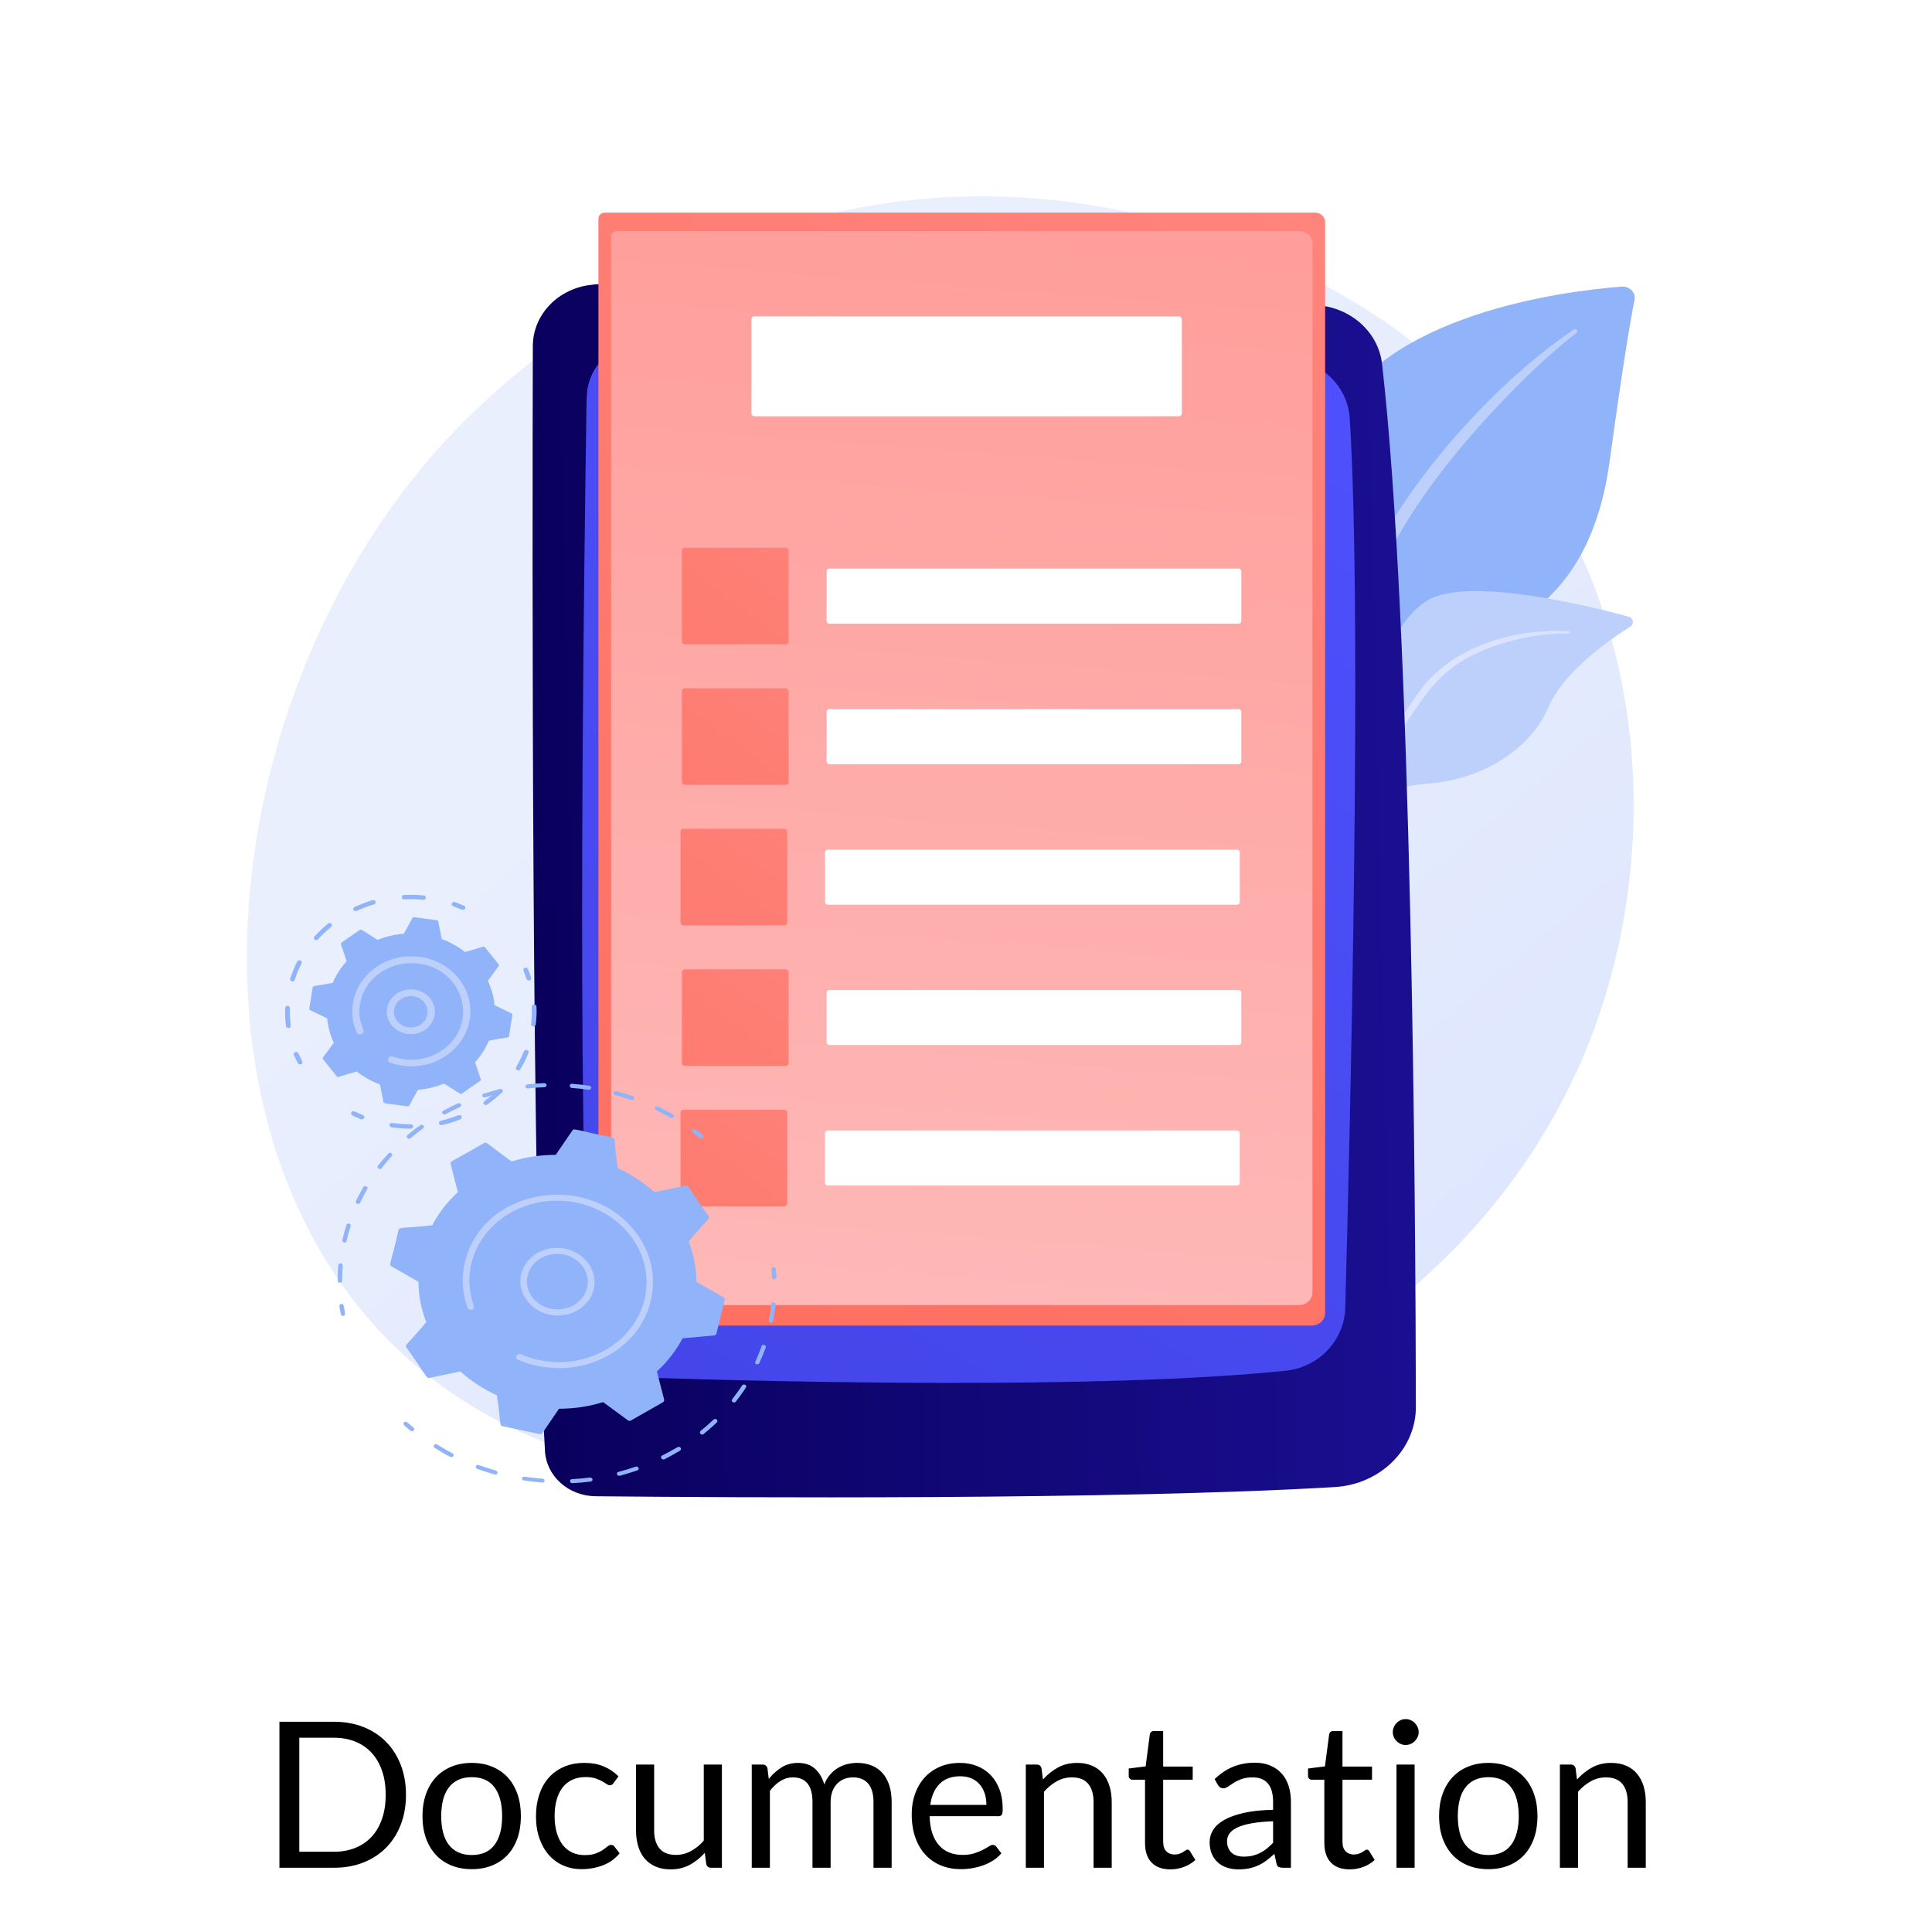 <svg xmlns="http://www.w3.org/2000/svg" xmlns:xlink="http://www.w3.org/1999/xlink" version="1.1" width="1024" height="1024" viewBox="0 0 1024 1024" xml:space="preserve">
<desc>Created with Fabric.js 3.5.0</desc>
<defs>
</defs>
<rect x="0" y="0" width="100%" height="100%" fill="#fff"/>
<g transform="matrix(1 0 0 1 508.824 956.017)" style="" id="563851">
		
<path xml:space="preserve" font-family="Lato" font-size="108" font-style="normal" font-weight="normal" style="stroke: none; stroke-width: 0; stroke-dasharray: none; stroke-linecap: butt; stroke-dashoffset: 0; stroke-linejoin: miter; stroke-miterlimit: 4; is-custom-font: none; font-file-url: none; fill: rgb(0,0,0); fill-rule: nonzero; opacity: 1; white-space: pre;" d="M-293.65-4.74L-293.65-4.74Q-293.65 3.96-296.41 11.09Q-299.16 18.21-304.18 23.29Q-309.20 28.37-316.22 31.15Q-323.24 33.93-331.78 33.93L-331.78 33.93L-360.72 33.93L-360.72-43.45L-331.78-43.45Q-323.24-43.45-316.22-40.67Q-309.20-37.89-304.18-32.79Q-299.16-27.69-296.41-20.56Q-293.65-13.43-293.65-4.74ZM-304.40-4.74L-304.40-4.74Q-304.40-11.86-306.34-17.48Q-308.29-23.10-311.85-26.98Q-315.41-30.87-320.49-32.92Q-325.57-34.98-331.78-34.98L-331.78-34.98L-350.19-34.98L-350.19 25.45L-331.78 25.45Q-325.57 25.45-320.49 23.40Q-315.41 21.35-311.85 17.48Q-308.29 13.62-306.34 8.01Q-304.40 2.39-304.40-4.74ZM-258.77-21.64L-258.77-21.64Q-252.77-21.64-247.94-19.64Q-243.11-17.64-239.73-13.97Q-236.36-10.30-234.55-5.09Q-232.74 0.12-232.74 6.55L-232.74 6.55Q-232.74 13.03-234.55 18.21Q-236.36 23.40-239.73 27.07Q-243.11 30.74-247.94 32.71Q-252.77 34.68-258.77 34.68L-258.77 34.68Q-264.76 34.68-269.59 32.71Q-274.43 30.74-277.83 27.07Q-281.23 23.40-283.07 18.21Q-284.90 13.03-284.90 6.55L-284.90 6.55Q-284.90 0.12-283.07-5.09Q-281.23-10.30-277.83-13.97Q-274.43-17.64-269.59-19.64Q-264.76-21.64-258.77-21.64ZM-258.77 27.18L-258.77 27.18Q-250.67 27.18-246.67 21.75Q-242.68 16.32-242.68 6.60L-242.68 6.60Q-242.68-3.17-246.67-8.62Q-250.67-14.08-258.77-14.08L-258.77-14.08Q-262.87-14.08-265.90-12.67Q-268.92-11.27-270.94-8.62Q-272.97-5.98-273.97-2.12Q-274.97 1.74-274.97 6.60L-274.97 6.60Q-274.97 11.46-273.97 15.30Q-272.97 19.13-270.94 21.75Q-268.92 24.37-265.90 25.77Q-262.87 27.18-258.77 27.18ZM-181.01-14.51L-183.55-11.05Q-183.98-10.46-184.41-10.14Q-184.84-9.81-185.65-9.81L-185.65-9.81Q-186.46-9.81-187.41-10.49Q-188.35-11.16-189.81-11.97Q-191.27-12.78-193.35-13.46Q-195.43-14.13-198.45-14.13L-198.45-14.13Q-202.45-14.13-205.52-12.70Q-208.60-11.27-210.68-8.57Q-212.76-5.87-213.81-2.04Q-214.87 1.80-214.87 6.55L-214.87 6.55Q-214.87 11.52-213.73 15.38Q-212.60 19.24-210.55 21.86Q-208.49 24.48-205.55 25.85Q-202.61 27.23-198.94 27.23L-198.94 27.23Q-195.43 27.23-193.16 26.39Q-190.89 25.56-189.38 24.53Q-187.87 23.51-186.89 22.67Q-185.92 21.83-184.95 21.83L-184.95 21.83Q-183.71 21.83-183.11 22.75L-183.11 22.75L-180.41 26.26Q-183.98 30.63-189.32 32.66Q-194.67 34.68-200.61 34.68L-200.61 34.68Q-205.74 34.68-210.14 32.79Q-214.54 30.90-217.78 27.31Q-221.02 23.72-222.88 18.48Q-224.75 13.25-224.75 6.55L-224.75 6.55Q-224.75 0.45-223.05-4.74Q-221.35-9.92-218.08-13.67Q-214.81-17.43-210.01-19.53Q-205.20-21.64-198.99-21.64L-198.99-21.64Q-193.27-21.64-188.84-19.78Q-184.41-17.91-181.01-14.51L-181.01-14.51ZM-171.72-20.77L-162.11-20.77L-162.11 14.11Q-162.11 20.32-159.25 23.72Q-156.38 27.12-150.61 27.12L-150.61 27.12Q-146.39 27.12-142.67 25.13Q-138.94 23.13-135.81 19.56L-135.81 19.56L-135.81-20.77L-126.20-20.77L-126.20 33.93L-131.92 33.93Q-133.97 33.93-134.51 31.93L-134.51 31.93L-135.27 26.04Q-138.83 29.99-143.26 32.39Q-147.69 34.79-153.41 34.79L-153.41 34.79Q-157.90 34.79-161.32 33.31Q-164.75 31.82-167.08 29.12Q-169.40 26.42-170.56 22.59Q-171.72 18.75-171.72 14.11L-171.72 14.11L-171.72-20.77ZM-100.76 33.93L-110.38 33.93L-110.38-20.77L-104.65-20.77Q-102.60-20.77-102.06-18.78L-102.06-18.78L-101.36-13.16Q-98.33-16.89-94.58-19.26Q-90.83-21.64-85.86-21.64L-85.86-21.64Q-80.30-21.64-76.87-18.56Q-73.44-15.48-71.93-10.24L-71.93-10.24Q-70.79-13.21-68.93-15.37Q-67.07-17.53-64.75-18.94Q-62.42-20.34-59.80-20.99Q-57.19-21.64-54.49-21.64L-54.49-21.64Q-50.17-21.64-46.79-20.26Q-43.42-18.88-41.07-16.24Q-38.72-13.59-37.48-9.73Q-36.23-5.87-36.23-0.90L-36.23-0.90L-36.23 33.93L-45.85 33.93L-45.85-0.90Q-45.85-7.33-48.65-10.65Q-51.46-13.97-56.81-13.97L-56.81-13.97Q-59.18-13.97-61.32-13.13Q-63.45-12.30-65.07-10.68Q-66.69-9.06-67.63-6.60Q-68.58-4.14-68.58-0.90L-68.58-0.90L-68.58 33.93L-78.19 33.93L-78.19-0.90Q-78.19-7.49-80.84-10.73Q-83.48-13.97-88.56-13.97L-88.56-13.97Q-92.12-13.97-95.17-12.05Q-98.23-10.14-100.76-6.84L-100.76-6.84L-100.76 33.93ZM-0.05-21.64L-0.05-21.64Q4.86-21.64 9.02-19.99Q13.18-18.34 16.20-15.24Q19.22-12.13 20.93-7.57Q22.63-3.01 22.63 2.82L22.63 2.82Q22.63 5.09 22.14 5.85Q21.65 6.60 20.30 6.60L20.30 6.60L-16.09 6.60Q-15.98 11.79-14.69 15.62Q-13.39 19.46-11.12 22.02Q-8.86 24.59-5.72 25.85Q-2.59 27.12 1.30 27.12L1.30 27.12Q4.91 27.12 7.53 26.29Q10.15 25.45 12.04 24.48Q13.93 23.51 15.20 22.67Q16.47 21.83 17.39 21.83L17.39 21.83Q18.58 21.83 19.22 22.75L19.22 22.75L21.92 26.26Q20.14 28.42 17.66 30.01Q15.17 31.61 12.34 32.63Q9.50 33.66 6.48 34.17Q3.46 34.68 0.49 34.68L0.49 34.68Q-5.18 34.68-9.96 32.77Q-14.74 30.85-18.22 27.15Q-21.71 23.45-23.65 18.00Q-25.60 12.54-25.60 5.47L-25.60 5.47Q-25.60-0.25-23.84-5.22Q-22.09-10.19-18.79-13.84Q-15.50-17.48-10.75-19.56Q-5.99-21.64-0.05-21.64ZM0.16-14.56L0.16-14.56Q-6.80-14.56-10.80-10.54Q-14.80-6.52-15.77 0.61L-15.77 0.61L13.99 0.61Q13.99-2.74 13.07-5.52Q12.15-8.30 10.37-10.33Q8.59-12.35 6.02-13.46Q3.46-14.56 0.16-14.56ZM44.50 33.93L34.88 33.93L34.88-20.77L40.61-20.77Q42.66-20.77 43.20-18.78L43.20-18.78L43.96-12.84Q47.52-16.78 51.92-19.21Q56.32-21.64 62.10-21.64L62.10-21.64Q66.58-21.64 70.01-20.15Q73.44-18.67 75.74-15.94Q78.03-13.21 79.22-9.38Q80.41-5.55 80.41-0.90L80.41-0.90L80.41 33.93L70.79 33.93L70.79-0.90Q70.79-7.11 67.96-10.54Q65.12-13.97 59.29-13.97L59.29-13.97Q55.03-13.97 51.33-11.92Q47.63-9.87 44.50-6.36L44.50-6.36L44.50 33.93ZM111.51 34.79L111.51 34.79Q105.03 34.79 101.55 31.17Q98.06 27.56 98.06 20.75L98.06 20.75L98.06-12.73L91.48-12.73Q90.61-12.73 90.02-13.24Q89.42-13.75 89.42-14.83L89.42-14.83L89.42-18.67L98.39-19.80L100.60-36.70Q100.71-37.51 101.30-38.03Q101.90-38.54 102.82-38.54L102.82-38.54L107.68-38.54L107.68-19.69L123.34-19.69L123.34-12.73L107.68-12.73L107.68 20.10Q107.68 23.56 109.35 25.23Q111.02 26.91 113.67 26.91L113.67 26.91Q115.18 26.91 116.29 26.50Q117.40 26.10 118.21 25.61Q119.02 25.13 119.58 24.72Q120.15 24.32 120.58 24.32L120.58 24.32Q121.34 24.32 121.93 25.23L121.93 25.23L124.74 29.82Q122.26 32.15 118.75 33.47Q115.24 34.79 111.51 34.79ZM175.39-1.06L175.39 33.93L171.13 33.93Q169.72 33.93 168.86 33.50Q167.99 33.06 167.72 31.66L167.72 31.66L166.64 26.58Q164.48 28.53 162.43 30.07Q160.38 31.61 158.11 32.66Q155.84 33.71 153.28 34.25Q150.71 34.79 147.58 34.79L147.58 34.79Q144.40 34.79 141.62 33.90Q138.83 33.01 136.78 31.23Q134.73 29.45 133.52 26.72Q132.30 23.99 132.30 20.27L132.30 20.27Q132.30 17.03 134.08 14.03Q135.86 11.03 139.83 8.71Q143.80 6.39 150.23 4.90Q156.65 3.42 165.94 3.20L165.94 3.20L165.94-1.06Q165.94-7.44 163.22-10.70Q160.49-13.97 155.14-13.97L155.14-13.97Q151.63-13.97 149.23-13.08Q146.83-12.19 145.07-11.08Q143.32-9.97 142.05-9.08Q140.78-8.19 139.54-8.19L139.54-8.19Q138.56-8.19 137.84-8.71Q137.11-9.22 136.67-9.97L136.67-9.97L134.95-13.05Q139.48-17.43 144.72-19.59Q149.96-21.75 156.33-21.75L156.33-21.75Q160.92-21.75 164.48-20.23Q168.05-18.72 170.48-16.02Q172.91-13.32 174.15-9.49Q175.39-5.65 175.39-1.06L175.39-1.06ZM150.44 28.04L150.44 28.04Q152.98 28.04 155.09 27.53Q157.19 27.02 159.06 26.07Q160.92 25.13 162.62 23.78Q164.32 22.43 165.94 20.70L165.94 20.70L165.94 9.30Q159.30 9.52 154.66 10.36Q150.01 11.19 147.10 12.54Q144.18 13.89 142.86 15.73Q141.53 17.57 141.53 19.83L141.53 19.83Q141.53 21.99 142.24 23.56Q142.94 25.13 144.13 26.12Q145.31 27.12 146.93 27.58Q148.55 28.04 150.44 28.04ZM206.55 34.79L206.55 34.79Q200.07 34.79 196.59 31.17Q193.10 27.56 193.10 20.75L193.10 20.75L193.10-12.73L186.52-12.73Q185.65-12.73 185.06-13.24Q184.46-13.75 184.46-14.83L184.46-14.83L184.46-18.67L193.43-19.80L195.64-36.70Q195.75-37.51 196.34-38.03Q196.94-38.54 197.86-38.54L197.86-38.54L202.72-38.54L202.72-19.69L218.38-19.69L218.38-12.73L202.72-12.73L202.72 20.10Q202.72 23.56 204.39 25.23Q206.06 26.91 208.71 26.91L208.71 26.91Q210.22 26.91 211.33 26.50Q212.44 26.10 213.25 25.61Q214.06 25.13 214.62 24.72Q215.19 24.32 215.62 24.32L215.62 24.32Q216.38 24.32 216.97 25.23L216.97 25.23L219.78 29.82Q217.30 32.15 213.79 33.47Q210.28 34.79 206.55 34.79ZM231.34-20.77L240.95-20.77L240.95 33.93L231.34 33.93L231.34-20.77ZM243.11-37.95L243.11-37.95Q243.11-36.54 242.54-35.33Q241.97-34.11 241.03-33.17Q240.08-32.22 238.84-31.68Q237.60-31.14 236.20-31.14L236.20-31.14Q234.79-31.14 233.58-31.68Q232.36-32.22 231.42-33.17Q230.47-34.11 229.93-35.33Q229.39-36.54 229.39-37.95L229.39-37.95Q229.39-39.35 229.93-40.62Q230.47-41.89 231.42-42.83Q232.36-43.78 233.58-44.32Q234.79-44.86 236.20-44.86L236.20-44.86Q237.60-44.86 238.84-44.32Q240.08-43.78 241.03-42.83Q241.97-41.89 242.54-40.62Q243.11-39.35 243.11-37.95ZM280.04-21.64L280.04-21.64Q286.04-21.64 290.87-19.64Q295.70-17.64 299.08-13.97Q302.45-10.30 304.26-5.09Q306.07 0.12 306.07 6.55L306.07 6.55Q306.07 13.03 304.26 18.21Q302.45 23.40 299.08 27.07Q295.70 30.74 290.87 32.71Q286.04 34.68 280.04 34.68L280.04 34.68Q274.05 34.68 269.22 32.71Q264.38 30.74 260.98 27.07Q257.58 23.40 255.74 18.21Q253.91 13.03 253.91 6.55L253.91 6.55Q253.91 0.12 255.74-5.09Q257.58-10.30 260.98-13.97Q264.38-17.64 269.22-19.64Q274.05-21.64 280.04-21.64ZM280.04 27.18L280.04 27.18Q288.14 27.18 292.14 21.75Q296.14 16.32 296.14 6.60L296.14 6.60Q296.14-3.17 292.14-8.62Q288.14-14.08 280.04-14.08L280.04-14.08Q275.94-14.08 272.92-12.67Q269.89-11.27 267.87-8.62Q265.84-5.98 264.84-2.12Q263.84 1.74 263.84 6.60L263.84 6.60Q263.84 11.46 264.84 15.30Q265.84 19.13 267.87 21.75Q269.89 24.37 272.92 25.77Q275.94 27.18 280.04 27.18ZM327.56 33.93L317.95 33.93L317.95-20.77L323.68-20.77Q325.73-20.77 326.27-18.78L326.27-18.78L327.02-12.84Q330.59-16.78 334.99-19.21Q339.39-21.64 345.17-21.64L345.17-21.64Q349.65-21.64 353.08-20.15Q356.51-18.67 358.80-15.94Q361.10-13.21 362.29-9.38Q363.47-5.55 363.47-0.90L363.47-0.90L363.47 33.93L353.86 33.93L353.86-0.90Q353.86-7.11 351.03-10.54Q348.19-13.97 342.36-13.97L342.36-13.97Q338.09-13.97 334.39-11.92Q330.70-9.87 327.56-6.36L327.56-6.36L327.56 33.93Z"/></g>
<g transform="matrix(9.197 0 0 8.56 498.633 448.851)" id="434770">
<g style="" vector-effect="non-scaling-stroke">
		<g transform="matrix(1 0 0 1 -0.031 -0.196)" id="Layer_1">
<linearGradient id="SVGID_1535" gradientUnits="userSpaceOnUse" gradientTransform="matrix(1 0 0 1 0 0)" x1="94.78" y1="100.31" x2="35.86" y2="36.72">
<stop offset="0%" style="stop-color:rgb(218,227,254);stop-opacity: 1"/>
<stop offset="100%" style="stop-color:rgb(233,239,253);stop-opacity: 1"/>
</linearGradient>
<path style="stroke: none; stroke-width: 1; stroke-dasharray: none; stroke-linecap: butt; stroke-dashoffset: 0; stroke-linejoin: miter; stroke-miterlimit: 4; is-custom-font: none; font-file-url: none; fill: url(#SVGID_1535); fill-rule: nonzero; opacity: 1;" transform=" translate(-49.969, -49.804)" d="m 86.57 64.07 c -8.1 18.92 -29.47 27.05 -46.21 25.67 c -4.57 -0.38 -13.77 -1.14 -20.95 -7.93 c -13.79 -13.04 -11.67 -40.31 1.54 -56.36 c 1.7 -2.07 13.47 -15.92 31.81 -15.73 c 13.43 0.14 22.85 7.72 24 8.67 c 1.45 1.19 4.64 4.03 7.52 8.53 c 6.76 10.57 7.36 25.34 2.3 37.16 Z" stroke-linecap="round"/>
</g>
		<g transform="matrix(1 0 0 1 30.527 -18.516)" id="Layer_1">
<path style="stroke: none; stroke-width: 1; stroke-dasharray: none; stroke-linecap: butt; stroke-dashoffset: 0; stroke-linejoin: miter; stroke-miterlimit: 4; is-custom-font: none; font-file-url: none; fill: rgb(145,179,250); fill-rule: nonzero; opacity: 1;" transform=" translate(-80.527, -31.484)" d="m 72.98 47.66 s 0.58 -7.33 4.15 -8.93 c 3.57 -1.61 10.09 -2.17 11.42 -12.63 c 0.78 -6.13 1.21 -8.8 1.43 -9.96 c 0.09 -0.45 -0.28 -0.86 -0.74 -0.83 c -3.25 0.27 -13.86 1.67 -16.77 8.51 c -3.44 8.11 0.5 23.84 0.5 23.84 Z" stroke-linecap="round"/>
</g>
		<g transform="matrix(1 0 0 1 29.622 -18.321)" id="Layer_1">
<path style="stroke: none; stroke-width: 1; stroke-dasharray: none; stroke-linecap: butt; stroke-dashoffset: 0; stroke-linejoin: miter; stroke-miterlimit: 4; is-custom-font: none; font-file-url: none; fill: rgb(189,208,251); fill-rule: nonzero; opacity: 1;" transform=" translate(-79.622, -31.679)" d="m 86.48 17.97 c -3.82 2.76 -8.44 7.86 -11.17 13.16 c -0.37 0.88 -1.38 2.73 -2.09 6.14 c -0.61 2.84 -0.77 5.88 -0.6 7.93 c 0.01 0.13 0.12 0.23 0.25 0.21 c 0.22 -0.02 0.22 -0.26 0.21 -0.25 c -0.08 -3.47 0.54 -7.72 1.94 -11.47 c 1.76 -4.6 5.08 -8.88 8.42 -12.47 l 0.34 -0.35 c 2.58 -2.69 3.06 -2.66 2.87 -2.88 c -0.05 -0.05 -0.12 -0.06 -0.18 -0.02 Z" stroke-linecap="round"/>
</g>
		<g transform="matrix(1 0 0 1 27.988 -2.341)" id="Layer_1">
<path style="stroke: none; stroke-width: 1; stroke-dasharray: none; stroke-linecap: butt; stroke-dashoffset: 0; stroke-linejoin: miter; stroke-miterlimit: 4; is-custom-font: none; font-file-url: none; fill: rgb(189,208,251); fill-rule: nonzero; opacity: 1;" transform=" translate(-77.988, -47.658)" d="m 66.12 61.15 c -0.48 0.18 4.91 -5.32 7.38 -14.58 c 1.16 -4.36 1.75 -9.92 4.5 -11.8 c 2.29 -1.56 9.33 0.3 11.63 0.97 c 0.29 0.08 0.35 0.46 0.1 0.63 c -1.22 0.83 -3.85 2.8 -4.71 4.98 c -1.13 2.87 -4.14 4.46 -6.7 4.71 c -2.57 0.25 -4.02 0.6 -5.66 4.49 c -1.64 3.9 -5.17 10.1 -6.53 10.6 Z" stroke-linecap="round"/>
</g>
		<g transform="matrix(1 0 0 1 29.851 -7.746)" id="Layer_1">
<linearGradient id="SVGID_1536" gradientUnits="userSpaceOnUse" gradientTransform="matrix(0.995 0.103 -0.103 0.995 -129.86 -30.14)" x1="220.6" y1="45.57" x2="183.04" y2="74.77">
<stop offset="0%" style="stop-color:rgb(218,227,254);stop-opacity: 1"/>
<stop offset="100%" style="stop-color:rgb(233,239,253);stop-opacity: 1"/>
</linearGradient>
<path style="stroke: none; stroke-width: 1; stroke-dasharray: none; stroke-linecap: butt; stroke-dashoffset: 0; stroke-linejoin: miter; stroke-miterlimit: 4; is-custom-font: none; font-file-url: none; fill: url(#SVGID_1536); fill-rule: nonzero; opacity: 1;" transform=" translate(-79.851, -42.254)" d="m 86.19 36.65 c -3 -0.18 -6.35 0.85 -8.24 3.23 l -0.18 0.23 c -0.41 0.54 -2.85 4.39 -4.31 7.65 c -0.02 0.04 0 0.09 0.04 0.11 c 0.07 0.03 0.11 -0.04 0.11 -0.04 c 0.98 -1.82 2.34 -4.12 3.42 -5.83 c 1.16 -1.87 1.96 -3.14 4.27 -4.19 c 2.57 -1.13 4.9 -1.03 4.89 -1.03 c 0.04 0 0.06 -0.03 0.06 -0.06 c 0 -0.03 -0.03 -0.06 -0.06 -0.06 Z" stroke-linecap="round"/>
</g>
		<g transform="matrix(1 0 0 1 1.928 2.583)" id="Layer_1">
<linearGradient id="SVGID_1537" gradientUnits="userSpaceOnUse" gradientTransform="matrix(1 -0.022 0.022 1 67.39 -67.54)" x1="-43.71" y1="119.61" x2="6.99" y2="119.61">
<stop offset="0%" style="stop-color:rgb(9,0,93);stop-opacity: 1"/>
<stop offset="100%" style="stop-color:rgb(26,15,145);stop-opacity: 1"/>
</linearGradient>
<path style="stroke: none; stroke-width: 1; stroke-dasharray: none; stroke-linecap: butt; stroke-dashoffset: 0; stroke-linejoin: miter; stroke-miterlimit: 4; is-custom-font: none; font-file-url: none; fill: url(#SVGID_1537); fill-rule: nonzero; opacity: 1;" transform=" translate(-51.928, -52.583)" d="m 29.97 15.19 c -1.97 0.17 -3.47 1.82 -3.48 3.79 c -0.03 12.07 -0.09 53.7 0.7 68.43 c 0.08 1.56 1.36 2.79 2.93 2.8 c 7.73 0.08 29.97 0.24 42.59 -0.57 c 2.63 -0.17 4.68 -2.35 4.67 -4.98 c -0.02 -12.67 -0.22 -48.29 -1.95 -64.57 c -0.21 -1.95 -1.78 -3.47 -3.73 -3.63 c -8.43 -0.66 -30.82 -2.22 -41.72 -1.28 Z" stroke-linecap="round"/>
</g>
		<g transform="matrix(1 0 0 1 1.609 0.853)" id="Layer_1">
<linearGradient id="SVGID_1538" gradientUnits="userSpaceOnUse" gradientTransform="matrix(1 0 0 1 0 0)" x1="77.33" y1="9.66" x2="16.18" y2="105.91">
<stop offset="0%" style="stop-color:rgb(79,82,255);stop-opacity: 1"/>
<stop offset="100%" style="stop-color:rgb(64,66,226);stop-opacity: 1"/>
</linearGradient>
<path style="stroke: none; stroke-width: 1; stroke-dasharray: none; stroke-linecap: butt; stroke-dashoffset: 0; stroke-linejoin: miter; stroke-miterlimit: 4; is-custom-font: none; font-file-url: none; fill: url(#SVGID_1538); fill-rule: nonzero; opacity: 1;" transform=" translate(-51.609, -50.853)" d="m 29.59 22.15 c -0.15 10.32 -0.58 44.67 0.17 57.34 c 0.11 1.85 1.55 3.32 3.33 3.38 c 7.32 0.25 26.08 0.75 36.77 -0.43 c 1.93 -0.21 3.4 -1.88 3.45 -3.9 c 0.27 -10.54 0.99 -42.52 0.26 -55.06 c -0.12 -2 -1.64 -3.59 -3.56 -3.72 c -7.92 -0.53 -28.26 -1.76 -37.36 -1.01 c -1.71 0.14 -3.03 1.61 -3.05 3.4 Z" stroke-linecap="round"/>
</g>
		<g transform="matrix(1 0 0 1 1.38 -32.932)" id="Layer_1">
<path style="stroke: none; stroke-width: 1; stroke-dasharray: none; stroke-linecap: butt; stroke-dashoffset: 0; stroke-linejoin: miter; stroke-miterlimit: 4; is-custom-font: none; font-file-url: none; fill: rgb(31,90,169); fill-rule: nonzero; opacity: 1;" transform=" translate(-51.38, -17.068)" d="m 47.27 16.99 c 0 0.29 0.23 0.52 0.52 0.52 c 1.41 0.04 5.37 0.16 7.15 0.23 c 0.35 0.01 0.62 -0.31 0.54 -0.65 c 0 -0.01 -0.05 -0.45 -0.5 -0.48 c -1.2 -0.08 -4.82 -0.31 -7.21 -0.17 c -0.49 0.03 -0.52 0.59 -0.5 0.55 Z" stroke-linecap="round"/>
</g>
		<g transform="matrix(1 0 0 1 1.21 -4.815)" id="Layer_1">
<linearGradient id="SVGID_1539" gradientUnits="userSpaceOnUse" gradientTransform="matrix(1 0 0 1 0 0)" x1="32.16" y1="73.21" x2="102.26" y2="-30.44">
<stop offset="0%" style="stop-color:rgb(254,112,98);stop-opacity: 1"/>
<stop offset="100%" style="stop-color:rgb(255,146,142);stop-opacity: 1"/>
</linearGradient>
<path style="stroke: none; stroke-width: 1; stroke-dasharray: none; stroke-linecap: butt; stroke-dashoffset: 0; stroke-linejoin: miter; stroke-miterlimit: 4; is-custom-font: none; font-file-url: none; fill: url(#SVGID_1539); fill-rule: nonzero; opacity: 1;" transform=" translate(-51.21, -45.185)" d="m 30.64 10.73 h 40.93 c 0.32 0 0.58 0.26 0.58 0.58 v 67.56 c 0 0.42 -0.34 0.77 -0.77 0.77 H 31.04 c -0.42 0 -0.77 -0.34 -0.77 -0.77 V 11.1 c 0 -0.2 0.16 -0.37 0.37 -0.37 Z" stroke-linecap="round"/>
</g>
		<g transform="matrix(1 0 0 1 1.21 -4.88)" id="Layer_1">
<linearGradient id="SVGID_1540" gradientUnits="userSpaceOnUse" gradientTransform="matrix(1 0 0 1 0 0)" x1="47.91" y1="85.36" x2="56.4" y2="-18.8">
<stop offset="0%" style="stop-color:rgb(254,187,186);stop-opacity: 1"/>
<stop offset="100%" style="stop-color:rgb(255,146,142);stop-opacity: 1"/>
</linearGradient>
<path style="stroke: none; stroke-width: 1; stroke-dasharray: none; stroke-linecap: butt; stroke-dashoffset: 0; stroke-linejoin: miter; stroke-miterlimit: 4; is-custom-font: none; font-file-url: none; fill: url(#SVGID_1540); fill-rule: nonzero; opacity: 1;" transform=" translate(-51.21, -45.12)" d="m 31.35 11.87 h 39.3 c 0.42 0 0.77 0.34 0.77 0.77 v 64.96 c 0 0.42 -0.34 0.77 -0.77 0.77 H 31.77 c -0.42 0 -0.77 -0.34 -0.77 -0.77 V 12.22 c 0 -0.19 0.15 -0.35 0.35 -0.35 Z" stroke-linecap="round"/>
</g>
		<g transform="matrix(1 0 0 1 1.49 -29.755)" id="Layer_1">
<rect style="stroke: none; stroke-width: 1; stroke-dasharray: none; stroke-linecap: butt; stroke-dashoffset: 0; stroke-linejoin: miter; stroke-miterlimit: 4; is-custom-font: none; font-file-url: none; fill: rgb(255,255,255); fill-rule: nonzero; opacity: 1;" x="-12.4" y="-3.095" rx="0.17" ry="0.17" width="24.8" height="6.19"/>
</g>
		<g transform="matrix(1 0 0 1 5.28 1.875)" id="Layer_1">
<rect style="stroke: none; stroke-width: 1; stroke-dasharray: none; stroke-linecap: butt; stroke-dashoffset: 0; stroke-linejoin: miter; stroke-miterlimit: 4; is-custom-font: none; font-file-url: none; fill: rgb(255,255,255); fill-rule: nonzero; opacity: 1;" x="-11.95" y="-1.705" rx="0.16" ry="0.16" width="23.9" height="3.41"/>
</g>
		<g transform="matrix(1 0 0 1 -11.925 1.87)" id="Layer_1">
<linearGradient id="SVGID_1541" gradientUnits="userSpaceOnUse" gradientTransform="matrix(1 0 0 1 -38.075 -51.87)" x1="23.82" y1="69.76" x2="59.32" y2="25.19">
<stop offset="0%" style="stop-color:rgb(254,112,98);stop-opacity: 1"/>
<stop offset="100%" style="stop-color:rgb(255,146,142);stop-opacity: 1"/>
</linearGradient>
<rect style="stroke: none; stroke-width: 1; stroke-dasharray: none; stroke-linecap: butt; stroke-dashoffset: 0; stroke-linejoin: miter; stroke-miterlimit: 4; is-custom-font: none; font-file-url: none; fill: url(#SVGID_1541); fill-rule: nonzero; opacity: 1;" x="-3.075" y="-2.99" rx="0.17" ry="0.17" width="6.15" height="5.98"/>
</g>
		<g transform="matrix(1 0 0 1 5.37 -6.825)" id="Layer_1">
<rect style="stroke: none; stroke-width: 1; stroke-dasharray: none; stroke-linecap: butt; stroke-dashoffset: 0; stroke-linejoin: miter; stroke-miterlimit: 4; is-custom-font: none; font-file-url: none; fill: rgb(255,255,255); fill-rule: nonzero; opacity: 1;" x="-11.95" y="-1.705" rx="0.16" ry="0.16" width="23.9" height="3.41"/>
</g>
		<g transform="matrix(1 0 0 1 -11.845 -6.83)" id="Layer_1">
<linearGradient id="SVGID_1542" gradientUnits="userSpaceOnUse" gradientTransform="matrix(1 0 0 1 -38.155 -43.17)" x1="23.91" y1="61.06" x2="59.41" y2="16.49">
<stop offset="0%" style="stop-color:rgb(254,112,98);stop-opacity: 1"/>
<stop offset="100%" style="stop-color:rgb(255,146,142);stop-opacity: 1"/>
</linearGradient>
<rect style="stroke: none; stroke-width: 1; stroke-dasharray: none; stroke-linecap: butt; stroke-dashoffset: 0; stroke-linejoin: miter; stroke-miterlimit: 4; is-custom-font: none; font-file-url: none; fill: url(#SVGID_1542); fill-rule: nonzero; opacity: 1;" x="-3.075" y="-2.99" rx="0.17" ry="0.17" width="6.15" height="5.98"/>
</g>
		<g transform="matrix(1 0 0 1 5.28 19.265)" id="Layer_1">
<rect style="stroke: none; stroke-width: 1; stroke-dasharray: none; stroke-linecap: butt; stroke-dashoffset: 0; stroke-linejoin: miter; stroke-miterlimit: 4; is-custom-font: none; font-file-url: none; fill: rgb(255,255,255); fill-rule: nonzero; opacity: 1;" x="-11.95" y="-1.705" rx="0.16" ry="0.16" width="23.9" height="3.41"/>
</g>
		<g transform="matrix(1 0 0 1 -11.925 19.27)" id="Layer_1">
<linearGradient id="SVGID_1543" gradientUnits="userSpaceOnUse" gradientTransform="matrix(1 0 0 1 -38.075 -69.27)" x1="23.82" y1="87.16" x2="59.32" y2="42.59">
<stop offset="0%" style="stop-color:rgb(254,112,98);stop-opacity: 1"/>
<stop offset="100%" style="stop-color:rgb(255,146,142);stop-opacity: 1"/>
</linearGradient>
<rect style="stroke: none; stroke-width: 1; stroke-dasharray: none; stroke-linecap: butt; stroke-dashoffset: 0; stroke-linejoin: miter; stroke-miterlimit: 4; is-custom-font: none; font-file-url: none; fill: url(#SVGID_1543); fill-rule: nonzero; opacity: 1;" x="-3.075" y="-2.99" rx="0.17" ry="0.17" width="6.15" height="5.98"/>
</g>
		<g transform="matrix(1 0 0 1 5.37 10.565)" id="Layer_1">
<rect style="stroke: none; stroke-width: 1; stroke-dasharray: none; stroke-linecap: butt; stroke-dashoffset: 0; stroke-linejoin: miter; stroke-miterlimit: 4; is-custom-font: none; font-file-url: none; fill: rgb(255,255,255); fill-rule: nonzero; opacity: 1;" x="-11.95" y="-1.705" rx="0.16" ry="0.16" width="23.9" height="3.41"/>
</g>
		<g transform="matrix(1 0 0 1 -11.845 10.57)" id="Layer_1">
<linearGradient id="SVGID_1544" gradientUnits="userSpaceOnUse" gradientTransform="matrix(1 0 0 1 -38.155 -60.57)" x1="23.91" y1="78.46" x2="59.41" y2="33.89">
<stop offset="0%" style="stop-color:rgb(254,112,98);stop-opacity: 1"/>
<stop offset="100%" style="stop-color:rgb(255,146,142);stop-opacity: 1"/>
</linearGradient>
<rect style="stroke: none; stroke-width: 1; stroke-dasharray: none; stroke-linecap: butt; stroke-dashoffset: 0; stroke-linejoin: miter; stroke-miterlimit: 4; is-custom-font: none; font-file-url: none; fill: url(#SVGID_1544); fill-rule: nonzero; opacity: 1;" x="-3.075" y="-2.99" rx="0.17" ry="0.17" width="6.15" height="5.98"/>
</g>
		<g transform="matrix(1 0 0 1 5.37 -15.525)" id="Layer_1">
<rect style="stroke: none; stroke-width: 1; stroke-dasharray: none; stroke-linecap: butt; stroke-dashoffset: 0; stroke-linejoin: miter; stroke-miterlimit: 4; is-custom-font: none; font-file-url: none; fill: rgb(255,255,255); fill-rule: nonzero; opacity: 1;" x="-11.95" y="-1.705" rx="0.16" ry="0.16" width="23.9" height="3.41"/>
</g>
		<g transform="matrix(1 0 0 1 -11.845 -15.53)" id="Layer_1">
<linearGradient id="SVGID_1545" gradientUnits="userSpaceOnUse" gradientTransform="matrix(1 0 0 1 -38.155 -34.47)" x1="23.91" y1="52.36" x2="59.41" y2="7.79">
<stop offset="0%" style="stop-color:rgb(254,112,98);stop-opacity: 1"/>
<stop offset="100%" style="stop-color:rgb(255,146,142);stop-opacity: 1"/>
</linearGradient>
<rect style="stroke: none; stroke-width: 1; stroke-dasharray: none; stroke-linecap: butt; stroke-dashoffset: 0; stroke-linejoin: miter; stroke-miterlimit: 4; is-custom-font: none; font-file-url: none; fill: url(#SVGID_1545); fill-rule: nonzero; opacity: 1;" x="-3.075" y="-2.99" rx="0.17" ry="0.17" width="6.15" height="5.98"/>
</g>
		<g transform="matrix(1 0 0 1 -34.494 28.669)" id="Layer_1">
<path style="stroke: none; stroke-width: 1; stroke-dasharray: none; stroke-linecap: butt; stroke-dashoffset: 0; stroke-linejoin: miter; stroke-miterlimit: 4; is-custom-font: none; font-file-url: none; fill: rgb(145,179,250); fill-rule: nonzero; opacity: 1;" transform=" translate(-15.506, -78.669)" d="m 15.51 79.04 s -0.08 -0.05 -0.09 -0.1 c -0.03 -0.16 -0.05 -0.33 -0.08 -0.5 c 0 -0.07 0.04 -0.13 0.11 -0.14 c 0.17 -0.02 0.14 0.15 0.22 0.6 c 0.01 0.07 -0.04 0.13 -0.1 0.14 c -0.02 0 -0.04 0 -0.05 0 Z" stroke-linecap="round"/>
</g>
		<g transform="matrix(1 0 0 1 -25.066 20.81)" id="Layer_1">
<path style="stroke: none; stroke-width: 1; stroke-dasharray: none; stroke-linecap: butt; stroke-dashoffset: 0; stroke-linejoin: miter; stroke-miterlimit: 4; is-custom-font: none; font-file-url: none; fill: rgb(145,179,250); fill-rule: nonzero; opacity: 1;" transform=" translate(-24.934, -70.81)" d="m 15.24 76.87 c 0 -0.32 0.01 -0.65 0.04 -0.97 c 0 -0.07 0.07 -0.12 0.14 -0.11 c 0.19 0.02 0.08 0.14 0.08 1.08 c 0 0.07 -0.06 0.12 -0.13 0.12 c -0.07 0 -0.13 -0.06 -0.13 -0.13 Z m 0.27 -2.52 c 0.07 -0.32 0.15 -0.63 0.24 -0.94 c 0.05 -0.16 0.29 -0.08 0.24 0.07 c -0.09 0.3 -0.17 0.61 -0.23 0.92 c -0.01 0.07 -0.08 0.11 -0.15 0.1 c -0.07 -0.02 -0.11 -0.08 -0.1 -0.15 Z m 0.78 -2.41 c 0.13 -0.29 0.27 -0.58 0.43 -0.87 c 0.08 -0.15 0.3 -0.03 0.23 0.12 c -0.15 0.28 -0.29 0.56 -0.42 0.85 c -0.07 0.15 -0.3 0.05 -0.23 -0.1 Z m 1.3 -2.02 c -0.06 -0.04 -0.07 -0.12 -0.03 -0.17 c 0.19 -0.26 0.39 -0.52 0.6 -0.76 c 0.11 -0.13 0.3 0.04 0.2 0.16 c -0.21 0.24 -0.4 0.49 -0.59 0.75 c -0.04 0.06 -0.12 0.07 -0.18 0.03 Z m 1.67 -1.89 c -0.05 -0.05 -0.05 -0.13 0 -0.18 c 0.24 -0.22 0.49 -0.43 0.75 -0.62 c 0.13 -0.1 0.29 0.1 0.16 0.2 c -0.25 0.19 -0.5 0.4 -0.73 0.61 c -0.05 0.05 -0.13 0.04 -0.18 0 Z m 2.1 -1.46 s -0.06 -0.03 -0.08 -0.06 c -0.04 -0.06 -0.02 -0.14 0.04 -0.17 c 0.28 -0.16 0.57 -0.32 0.86 -0.46 c 0.06 -0.03 0.14 0 0.17 0.06 c 0.03 0.06 0 0.14 -0.06 0.17 c -0.29 0.14 -0.57 0.29 -0.85 0.45 c -0.03 0.02 -0.07 0.02 -0.1 0.01 Z m 2.31 -1.05 s -0.07 -0.04 -0.09 -0.08 c -0.02 -0.07 0.01 -0.14 0.08 -0.16 c 0.31 -0.1 0.63 -0.2 0.94 -0.28 c 0.07 -0.02 0.14 0.02 0.16 0.09 c 0.02 0.07 -0.02 0.13 -0.09 0.15 c -0.31 0.08 -0.62 0.17 -0.92 0.27 c -0.03 0 -0.05 0 -0.08 0 Z m 2.39 -0.67 c 0 -0.07 0.04 -0.13 0.11 -0.14 c 0.32 -0.04 0.65 -0.07 0.98 -0.08 c 0.17 0 0.18 0.24 0.01 0.25 c -0.32 0.01 -0.64 0.04 -0.96 0.08 c -0.07 0 -0.13 -0.04 -0.14 -0.11 Z m 8.37 1.93 c -0.81 -0.51 -0.98 -0.48 -0.89 -0.65 c 0.03 -0.06 0.11 -0.08 0.17 -0.05 c 0.29 0.15 0.58 0.32 0.86 0.49 c 0.14 0.09 0 0.3 -0.13 0.21 Z m -5.81 -2 c 0 -0.07 0.07 -0.12 0.14 -0.11 c 0.33 0.03 0.66 0.07 0.98 0.12 c 0.17 0.03 0.13 0.27 -0.04 0.25 c -0.32 -0.05 -0.64 -0.09 -0.96 -0.11 c -0.07 0 -0.12 -0.07 -0.12 -0.13 Z m 3.54 0.89 c -0.9 -0.33 -1.06 -0.27 -1.01 -0.46 c 0.03 -0.12 0.17 -0.09 0.16 -0.08 c 0.32 0.09 0.63 0.19 0.94 0.31 c 0.07 0.02 0.1 0.1 0.08 0.16 c -0.02 0.06 -0.09 0.1 -0.16 0.07 Z" stroke-linecap="round"/>
</g>
		<g transform="matrix(1 0 0 1 -14.009 17.76)" id="Layer_1">
<path style="stroke: none; stroke-width: 1; stroke-dasharray: none; stroke-linecap: butt; stroke-dashoffset: 0; stroke-linejoin: miter; stroke-miterlimit: 4; is-custom-font: none; font-file-url: none; fill: rgb(145,179,250); fill-rule: nonzero; opacity: 1;" transform=" translate(-35.991, -67.76)" d="m 36.1 68.02 c -0.32 -0.28 -0.51 -0.37 -0.4 -0.5 c 0.04 -0.05 0.12 -0.06 0.18 -0.02 c 0.34 0.28 0.51 0.39 0.4 0.51 c -0.03 0.04 -0.13 0.05 -0.18 0 Z" stroke-linecap="round"/>
</g>
		<g transform="matrix(1 0 0 1 -9.615 26.405)" id="Layer_1">
<path style="stroke: none; stroke-width: 1; stroke-dasharray: none; stroke-linecap: butt; stroke-dashoffset: 0; stroke-linejoin: miter; stroke-miterlimit: 4; is-custom-font: none; font-file-url: none; fill: rgb(145,179,250); fill-rule: nonzero; opacity: 1;" transform=" translate(-40.385, -76.405)" d="m 40.36 76.77 c -0.05 -0.01 -0.09 -0.06 -0.09 -0.12 c 0 -0.16 -0.02 -0.33 -0.03 -0.49 c 0 -0.07 0.05 -0.13 0.12 -0.13 c 0.07 0 0.13 0.05 0.14 0.12 c 0.01 0.17 0.02 0.34 0.03 0.5 c 0 0.07 -0.05 0.13 -0.12 0.13 c -0.01 0 -0.03 0 -0.04 0 Z" stroke-linecap="round"/>
</g>
		<g transform="matrix(1 0 0 1 -19.371 33.799)" id="Layer_1">
<path style="stroke: none; stroke-width: 1; stroke-dasharray: none; stroke-linecap: butt; stroke-dashoffset: 0; stroke-linejoin: miter; stroke-miterlimit: 4; is-custom-font: none; font-file-url: none; fill: rgb(145,179,250); fill-rule: nonzero; opacity: 1;" transform=" translate(-30.629, -83.799)" d="m 24.29 88.86 c -0.34 -0.1 -0.68 -0.22 -1.01 -0.35 c -0.07 -0.03 -0.1 -0.1 -0.07 -0.16 c 0.07 -0.18 0.16 -0.03 1.15 0.27 c 0.07 0.02 0.11 0.09 0.09 0.16 c -0.03 0.12 -0.17 0.08 -0.16 0.08 Z m 1.58 0.24 c 0.03 -0.19 0.15 -0.06 1.18 0.02 c 0.07 0 0.12 0.07 0.12 0.13 c 0 0.07 -0.07 0.12 -0.14 0.11 c -0.35 -0.03 -0.71 -0.07 -1.06 -0.13 c -0.07 -0.01 -0.12 -0.08 -0.11 -0.14 Z m -4.14 -1.33 c -0.31 -0.17 -0.61 -0.36 -0.9 -0.56 c -0.06 -0.04 -0.07 -0.12 -0.03 -0.17 c 0.11 -0.16 0.16 0 1.06 0.51 c 0.06 0.03 0.08 0.11 0.05 0.17 c -0.03 0.06 -0.11 0.08 -0.17 0.05 Z m 6.99 1.62 c -0.05 -0.01 -0.09 -0.06 -0.09 -0.11 c 0 -0.07 0.05 -0.13 0.12 -0.13 c 0.35 -0.02 0.69 -0.05 1.03 -0.1 c 0.07 0 0.13 0.04 0.15 0.11 c 0.01 0.07 -0.04 0.13 -0.11 0.14 c -0.35 0.05 -0.7 0.08 -1.06 0.1 c -0.01 0 -0.03 0 -0.04 0 Z m 2.71 -0.45 s -0.08 -0.04 -0.09 -0.09 c -0.02 -0.07 0.02 -0.14 0.09 -0.15 c 0.33 -0.09 0.66 -0.2 0.98 -0.32 c 0.07 -0.02 0.14 0 0.17 0.07 c 0.03 0.06 0 0.14 -0.07 0.16 c -0.33 0.12 -0.67 0.23 -1 0.33 c -0.02 0 -0.05 0 -0.07 0 Z m 2.54 -1.02 s -0.06 -0.03 -0.08 -0.06 c -0.03 -0.06 -0.01 -0.14 0.05 -0.17 c 0.3 -0.16 0.6 -0.34 0.89 -0.52 c 0.06 -0.04 0.14 -0.02 0.18 0.04 c 0.04 0.06 0.02 0.14 -0.03 0.17 c -0.29 0.19 -0.6 0.37 -0.9 0.54 c -0.03 0.02 -0.06 0.02 -0.09 0.01 Z m 2.24 -1.54 s -0.04 -0.02 -0.06 -0.04 c -0.05 -0.05 -0.04 -0.13 0.01 -0.18 c 0.26 -0.22 0.51 -0.46 0.75 -0.7 c 0.05 -0.05 0.13 -0.05 0.18 0 c 0.05 0.05 0.05 0.13 0 0.18 c -0.24 0.25 -0.5 0.49 -0.76 0.72 c -0.03 0.03 -0.08 0.04 -0.12 0.03 Z m 1.8 -2.01 c -0.16 -0.11 0.01 -0.16 0.54 -1.02 c 0.09 -0.14 0.31 -0.01 0.22 0.13 c -0.18 0.3 -0.38 0.59 -0.58 0.87 c -0.04 0.06 -0.12 0.07 -0.18 0.03 Z m 1.37 -2.33 c -0.18 -0.08 -0.02 -0.15 0.29 -1.12 c 0.05 -0.16 0.29 -0.08 0.24 0.08 c -0.11 0.33 -0.23 0.65 -0.37 0.97 c -0.03 0.06 -0.1 0.09 -0.17 0.06 Z m 0.8 -2.58 c -0.06 -0.02 -0.1 -0.08 -0.09 -0.14 c 0.06 -0.33 0.11 -0.67 0.14 -1.01 c 0 -0.07 0.07 -0.12 0.14 -0.11 c 0.07 0 0.12 0.07 0.11 0.14 c -0.03 0.34 -0.08 0.69 -0.15 1.03 c -0.01 0.07 -0.08 0.11 -0.15 0.1 c 0 0 0 0 -0.01 0 Z" stroke-linecap="round"/>
</g>
		<g transform="matrix(1 0 0 1 -30.652 35.889)" id="Layer_1">
<path style="stroke: none; stroke-width: 1; stroke-dasharray: none; stroke-linecap: butt; stroke-dashoffset: 0; stroke-linejoin: miter; stroke-miterlimit: 4; is-custom-font: none; font-file-url: none; fill: rgb(145,179,250); fill-rule: nonzero; opacity: 1;" transform=" translate(-19.348, -85.889)" d="m 19.45 86.16 c -0.33 -0.29 -0.49 -0.41 -0.38 -0.53 c 0.12 -0.12 0.21 0.04 0.55 0.34 c 0.05 0.05 0.06 0.13 0 0.18 c -0.05 0.05 -0.13 0.05 -0.18 0 Z" stroke-linecap="round"/>
</g>
		<g transform="matrix(1 0 0 1 -22.088 26.929)" id="Layer_1">
<path style="stroke: none; stroke-width: 1; stroke-dasharray: none; stroke-linecap: butt; stroke-dashoffset: 0; stroke-linejoin: miter; stroke-miterlimit: 4; is-custom-font: none; font-file-url: none; fill: rgb(145,179,250); fill-rule: nonzero; opacity: 1;" transform=" translate(-27.912, -76.929)" d="m 20.53 82.88 l 1.78 -0.4 c 0.61 0.59 1.32 1.09 2.11 1.48 c 0.24 1.73 0.13 1.87 0.32 1.91 l 2.14 0.49 c 0.06 0.01 0.13 -0.01 0.16 -0.06 l 0.96 -1.51 c 0.88 0 1.74 -0.14 2.54 -0.41 l 1.43 1.13 c 0.05 0.04 0.12 0.04 0.17 0.01 l 1.85 -1.13 c 0.05 -0.03 0.08 -0.1 0.07 -0.16 l -0.42 -1.75 c 0.6 -0.59 1.1 -1.28 1.48 -2.05 l 1.82 -0.18 c 0.06 0 0.12 -0.05 0.13 -0.11 l 0.48 -2.09 c 0.01 -0.06 -0.01 -0.12 -0.07 -0.16 l -1.56 -0.96 c 0 -0.86 -0.16 -1.7 -0.45 -2.5 c 1.08 -1.38 1.25 -1.4 1.15 -1.56 c -1.18 -1.77 -1.14 -1.94 -1.34 -1.89 l -1.78 0.4 c -0.61 -0.59 -1.32 -1.09 -2.11 -1.48 c -0.24 -1.73 -0.13 -1.87 -0.32 -1.91 c -2.13 -0.45 -2.2 -0.59 -2.3 -0.43 l -0.96 1.51 c -0.88 0 -1.74 0.14 -2.54 0.41 c -1.4 -1.07 -1.44 -1.25 -1.6 -1.14 c -1.81 1.15 -1.96 1.1 -1.92 1.29 l 0.42 1.75 c -0.6 0.59 -1.1 1.28 -1.48 2.05 c -1.73 0.21 -1.9 0.1 -1.94 0.29 c -0.43 2.08 -0.58 2.15 -0.41 2.25 l 1.56 0.96 c 0 0.86 0.16 1.7 0.45 2.5 c -1.08 1.38 -1.25 1.4 -1.15 1.56 c 1.18 1.77 1.14 1.94 1.34 1.89 Z" stroke-linecap="round"/>
</g>
		<g transform="matrix(1 0 0 1 -22.09 26.925)" id="Layer_1">
<path style="stroke: none; stroke-width: 1; stroke-dasharray: none; stroke-linecap: butt; stroke-dashoffset: 0; stroke-linejoin: miter; stroke-miterlimit: 4; is-custom-font: none; font-file-url: none; fill: rgb(189,208,251); fill-rule: nonzero; opacity: 1;" transform=" translate(-27.91, -76.925)" d="m 25.77 76.96 c -0.03 -1.16 0.9 -2.11 2.08 -2.13 c 1.18 -0.02 2.16 0.91 2.2 2.06 c 0.03 1.16 -0.9 2.11 -2.08 2.13 h 0 c -1.18 0.02 -2.16 -0.91 -2.2 -2.06 Z m 2.19 1.87 h 0 s 0 0 0 0 Z m -0.1 -3.63 c -0.96 0.02 -1.73 0.79 -1.71 1.75 c 0.03 0.95 0.84 1.71 1.8 1.69 c 0.97 -0.02 1.73 -0.8 1.71 -1.75 c -0.03 -0.95 -0.84 -1.71 -1.8 -1.69 Z" stroke-linecap="round"/>
</g>
		<g transform="matrix(1 0 0 1 -22.068 26.907)" id="Layer_1">
<path style="stroke: none; stroke-width: 1; stroke-dasharray: none; stroke-linecap: butt; stroke-dashoffset: 0; stroke-linejoin: miter; stroke-miterlimit: 4; is-custom-font: none; font-file-url: none; fill: rgb(189,208,251); fill-rule: nonzero; opacity: 1;" transform=" translate(-27.933, -76.907)" d="m 26.53 82.08 h 0 c -0.31 -0.08 -0.6 -0.19 -0.89 -0.32 c -0.09 -0.04 -0.13 -0.13 -0.1 -0.22 c 0 -0.01 0 -0.02 0.01 -0.03 c 0.04 -0.09 0.16 -0.13 0.25 -0.09 c 0.33 0.15 0.67 0.27 1.03 0.35 h 0 c 2.68 0.62 5.34 -0.96 6.04 -3.52 c 0.02 -0.07 0.03 -0.13 0.05 -0.2 c 0.62 -2.7 -1.13 -5.38 -3.87 -6.01 c -2.74 -0.63 -5.47 1.03 -6.09 3.72 c -0.37 1.6 0.18 2.6 0.14 2.77 c -0.05 0.18 -0.31 0.18 -0.37 0 c -0.33 -0.96 -0.38 -2.03 -0.09 -3.07 c 1.22 -4.5 7.37 -5.35 9.92 -1.39 c 0.79 1.22 1.04 2.66 0.72 4.06 c -0.02 0.07 -0.03 0.14 -0.05 0.22 c -0.35 1.3 -1.18 2.41 -2.36 3.12 c -1.24 0.76 -2.7 0.99 -4.13 0.66 c -0.07 -0.02 -0.15 -0.03 -0.22 -0.05 Z" stroke-linecap="round"/>
</g>
		<g transform="matrix(1 0 0 1 -30.54 10.21)" id="Layer_1">
<path style="stroke: none; stroke-width: 1; stroke-dasharray: none; stroke-linecap: butt; stroke-dashoffset: 0; stroke-linejoin: miter; stroke-miterlimit: 4; is-custom-font: none; font-file-url: none; fill: rgb(145,179,250); fill-rule: nonzero; opacity: 1;" transform=" translate(-19.46, -60.21)" d="m 16.34 63.91 c 0.39 0.33 0.85 0.61 1.34 0.8 l 0.2 1.09 c 0.02 0.12 0.12 0.06 1.39 0.27 c 0.12 0.02 0.09 -0.08 0.6 -1.03 c 0.53 -0.04 1.04 -0.18 1.51 -0.38 l 0.91 0.62 c 0.1 0.07 0.12 -0.04 1.17 -0.79 c 0.03 -0.02 0.04 -0.06 0.03 -0.1 l -0.33 -1.05 c 0.33 -0.39 0.61 -0.85 0.8 -1.34 c 1.03 -0.22 1.14 -0.16 1.16 -0.28 c 0.17 -1.3 0.25 -1.35 0.14 -1.41 l -0.98 -0.51 c -0.04 -0.53 -0.18 -1.04 -0.38 -1.51 l 0.62 -0.91 c 0.07 -0.1 -0.04 -0.12 -0.79 -1.17 c -0.07 -0.09 -0.12 0 -1.15 0.3 c -0.39 -0.33 -0.85 -0.61 -1.34 -0.8 l -0.2 -1.09 c -0.02 -0.12 -0.12 -0.06 -1.39 -0.27 c -0.12 -0.02 -0.08 0.08 -0.6 1.03 c -0.53 0.04 -1.04 0.18 -1.51 0.38 l -0.91 -0.62 s -0.07 -0.02 -0.11 0 l -1.06 0.79 s -0.04 0.06 -0.03 0.1 l 0.33 1.05 c -0.33 0.39 -0.61 0.85 -0.8 1.34 c -1.03 0.22 -1.14 0.16 -1.16 0.28 c -0.17 1.3 -0.25 1.35 -0.14 1.41 l 0.98 0.51 c 0.04 0.53 0.18 1.04 0.38 1.51 c -0.58 0.88 -0.69 0.92 -0.62 1.02 l 0.79 1.06 c 0.07 0.1 0.12 0 1.15 -0.3 Z" stroke-linecap="round"/>
</g>
		<g transform="matrix(1 0 0 1 -30.54 10.21)" id="Layer_1">
<path style="stroke: none; stroke-width: 1; stroke-dasharray: none; stroke-linecap: butt; stroke-dashoffset: 0; stroke-linejoin: miter; stroke-miterlimit: 4; is-custom-font: none; font-file-url: none; fill: rgb(189,208,251); fill-rule: nonzero; opacity: 1;" transform=" translate(-19.46, -60.21)" d="m 18.08 60.35 c -0.08 -0.76 0.48 -1.44 1.24 -1.52 c 0.76 -0.08 1.44 0.48 1.52 1.24 c 0.08 0.76 -0.48 1.44 -1.24 1.52 h 0 c -0.76 0.08 -1.44 -0.48 -1.52 -1.24 Z m 1.5 1.03 h 0 s 0 0 0 0 Z m -1.09 -1.07 c 0.05 0.53 0.53 0.92 1.06 0.87 h 0 c 0.86 -0.09 1.18 -1.17 0.52 -1.72 c -0.67 -0.54 -1.67 0 -1.58 0.85 Z" stroke-linecap="round"/>
</g>
		<g transform="matrix(1 0 0 1 -37.04 13.084)" id="Layer_1">
<path style="stroke: none; stroke-width: 1; stroke-dasharray: none; stroke-linecap: butt; stroke-dashoffset: 0; stroke-linejoin: miter; stroke-miterlimit: 4; is-custom-font: none; font-file-url: none; fill: rgb(145,179,250); fill-rule: nonzero; opacity: 1;" transform=" translate(-12.96, -63.084)" d="m 12.95 63.4 c -0.08 -0.17 -0.16 -0.34 -0.23 -0.51 c -0.03 -0.07 0 -0.15 0.08 -0.18 c 0.18 -0.07 0.19 0.14 0.4 0.57 c 0.03 0.07 0 0.15 -0.06 0.18 c -0.07 0.03 -0.15 0 -0.18 -0.06 Z" stroke-linecap="round"/>
</g>
		<g transform="matrix(1 0 0 1 -33.733 7.095)" id="Layer_1">
<path style="stroke: none; stroke-width: 1; stroke-dasharray: none; stroke-linecap: butt; stroke-dashoffset: 0; stroke-linejoin: miter; stroke-miterlimit: 4; is-custom-font: none; font-file-url: none; fill: rgb(145,179,250); fill-rule: nonzero; opacity: 1;" transform=" translate(-16.267, -57.095)" d="m 12.27 61.11 c -0.05 -0.36 -0.07 -0.74 -0.05 -1.13 c 0 -0.18 0.28 -0.17 0.27 0 c -0.03 1 0.16 1.21 -0.07 1.24 c -0.08 0 -0.14 -0.04 -0.15 -0.12 Z m 0.33 -2.78 c -0.07 -0.02 -0.11 -0.1 -0.09 -0.17 c 0.11 -0.36 0.24 -0.72 0.4 -1.06 c 0.08 -0.16 0.33 -0.05 0.25 0.12 c -0.16 0.33 -0.29 0.67 -0.39 1.02 c -0.04 0.13 -0.19 0.1 -0.17 0.09 Z m 1.37 -2.55 s -0.04 -0.01 -0.05 -0.03 c -0.06 -0.05 -0.07 -0.14 -0.02 -0.19 c 0.24 -0.29 0.51 -0.56 0.79 -0.81 c 0.06 -0.05 0.14 -0.04 0.19 0.01 c 0.05 0.06 0.04 0.14 -0.01 0.19 c -0.27 0.24 -0.53 0.5 -0.76 0.78 c -0.04 0.04 -0.09 0.06 -0.14 0.04 Z m 2.27 -1.8 s -0.07 -0.03 -0.09 -0.07 c -0.03 -0.07 0 -0.15 0.06 -0.18 c 0.34 -0.17 0.69 -0.31 1.05 -0.43 c 0.07 -0.02 0.15 0.02 0.17 0.09 c 0.02 0.07 -0.02 0.15 -0.09 0.17 c -0.35 0.11 -0.69 0.25 -1.01 0.41 c -0.03 0.02 -0.07 0.02 -0.1 0 Z m 2.7 -0.86 c 0 -0.08 0.05 -0.14 0.13 -0.14 c 0.38 -0.02 0.76 -0.01 1.13 0.03 c 0.18 0.02 0.15 0.29 -0.03 0.27 c -0.36 -0.04 -0.73 -0.05 -1.09 -0.03 c -0.08 0 -0.14 -0.06 -0.14 -0.13 Z" stroke-linecap="round"/>
</g>
		<g transform="matrix(1 0 0 1 -27.795 3.656)" id="Layer_1">
<path style="stroke: none; stroke-width: 1; stroke-dasharray: none; stroke-linecap: butt; stroke-dashoffset: 0; stroke-linejoin: miter; stroke-miterlimit: 4; is-custom-font: none; font-file-url: none; fill: rgb(145,179,250); fill-rule: nonzero; opacity: 1;" transform=" translate(-22.205, -53.656)" d="m 22.4 53.89 c -0.46 -0.21 -0.64 -0.21 -0.58 -0.39 c 0.03 -0.07 0.1 -0.11 0.18 -0.08 c 0.17 0.07 0.35 0.14 0.52 0.22 c 0.07 0.03 0.1 0.11 0.07 0.18 c -0.03 0.07 -0.11 0.1 -0.18 0.07 Z" stroke-linecap="round"/>
</g>
		<g transform="matrix(1 0 0 1 -23.829 7.877)" id="Layer_1">
<path style="stroke: none; stroke-width: 1; stroke-dasharray: none; stroke-linecap: butt; stroke-dashoffset: 0; stroke-linejoin: miter; stroke-miterlimit: 4; is-custom-font: none; font-file-url: none; fill: rgb(145,179,250); fill-rule: nonzero; opacity: 1;" transform=" translate(-26.171, -57.877)" d="m 26.13 58.18 c -0.15 -0.48 -0.27 -0.62 -0.1 -0.69 c 0.07 -0.03 0.15 0 0.18 0.08 c 0.07 0.17 0.13 0.35 0.18 0.53 c 0.02 0.07 -0.02 0.15 -0.09 0.17 c -0.07 0.02 -0.15 -0.02 -0.17 -0.09 Z" stroke-linecap="round"/>
</g>
		<g transform="matrix(1 0 0 1 -27.531 13.605)" id="Layer_1">
<path style="stroke: none; stroke-width: 1; stroke-dasharray: none; stroke-linecap: butt; stroke-dashoffset: 0; stroke-linejoin: miter; stroke-miterlimit: 4; is-custom-font: none; font-file-url: none; fill: rgb(145,179,250); fill-rule: nonzero; opacity: 1;" transform=" translate(-22.469, -63.605)" d="m 18.23 67.21 c 0.03 -0.23 0.23 -0.03 1.23 -0.03 c 0.18 0 0.18 0.27 0 0.27 c -0.37 0 -0.75 -0.03 -1.11 -0.08 c -0.07 -0.01 -0.13 -0.08 -0.11 -0.16 Z m 2.85 -0.08 c -0.02 -0.07 0.03 -0.15 0.1 -0.17 c 0.97 -0.25 1.11 -0.48 1.2 -0.27 c 0.03 0.07 0 0.15 -0.07 0.18 c -0.34 0.15 -0.7 0.27 -1.06 0.36 c -0.07 0.02 -0.15 -0.03 -0.17 -0.1 Z m 2.59 -1.19 c -0.14 -0.18 0.13 -0.19 0.82 -0.91 c 0.13 -0.13 0.32 0.06 0.2 0.19 c -0.26 0.27 -0.54 0.52 -0.83 0.74 c -0.06 0.05 -0.15 0.03 -0.19 -0.03 Z m 1.91 -2.12 c -0.2 -0.11 0.05 -0.23 0.4 -1.16 c 0.06 -0.17 0.32 -0.07 0.26 0.1 c -0.13 0.35 -0.29 0.69 -0.47 1.01 c -0.04 0.07 -0.12 0.09 -0.19 0.05 Z m 0.81 -2.85 c 0.11 -0.99 -0.06 -1.2 0.17 -1.21 c 0.08 0 0.14 0.06 0.14 0.13 c 0.02 0.37 0 0.75 -0.04 1.11 c 0 0.08 -0.08 0.13 -0.15 0.12 c -0.08 0 -0.13 -0.08 -0.12 -0.15 Z" stroke-linecap="round"/>
</g>
		<g transform="matrix(1 0 0 1 -33.601 16.619)" id="Layer_1">
<path style="stroke: none; stroke-width: 1; stroke-dasharray: none; stroke-linecap: butt; stroke-dashoffset: 0; stroke-linejoin: miter; stroke-miterlimit: 4; is-custom-font: none; font-file-url: none; fill: rgb(145,179,250); fill-rule: nonzero; opacity: 1;" transform=" translate(-16.399, -66.619)" d="m 16.6 66.87 c -0.17 -0.07 -0.34 -0.15 -0.51 -0.24 c -0.07 -0.04 -0.09 -0.12 -0.06 -0.19 c 0.09 -0.17 0.23 -0.02 0.67 0.17 c 0.07 0.03 0.1 0.11 0.07 0.18 c -0.03 0.07 -0.11 0.1 -0.18 0.07 Z" stroke-linecap="round"/>
</g>
		<g transform="matrix(1 0 0 1 -30.513 10.181)" id="Layer_1">
<path style="stroke: none; stroke-width: 1; stroke-dasharray: none; stroke-linecap: butt; stroke-dashoffset: 0; stroke-linejoin: miter; stroke-miterlimit: 4; is-custom-font: none; font-file-url: none; fill: rgb(189,208,251); fill-rule: nonzero; opacity: 1;" transform=" translate(-19.486, -60.181)" d="m 18.29 63.38 c -0.12 -0.05 -0.17 -0.17 -0.13 -0.27 c 0.04 -0.11 0.16 -0.16 0.27 -0.12 c 0.2 0.07 0.41 0.13 0.62 0.16 c 0.04 0 1.15 0.24 2.22 -0.56 c 2.13 -1.58 1.28 -4.98 -1.35 -5.36 c -1.51 -0.22 -2.93 0.73 -3.32 2.17 c -0.39 1.45 0.42 2.03 0.01 2.2 c -0.11 0.04 -0.23 0 -0.27 -0.11 c -0.24 -0.57 -0.31 -1.19 -0.22 -1.8 c 0.27 -1.86 2 -3.15 3.86 -2.88 c 2 0.29 3.33 2.28 2.79 4.27 c -0.44 1.61 -2.03 2.73 -3.78 2.47 h 0 c -0.24 -0.03 -0.47 -0.09 -0.69 -0.18 Z" stroke-linecap="round"/>
</g>
</g>
</g>
</svg>